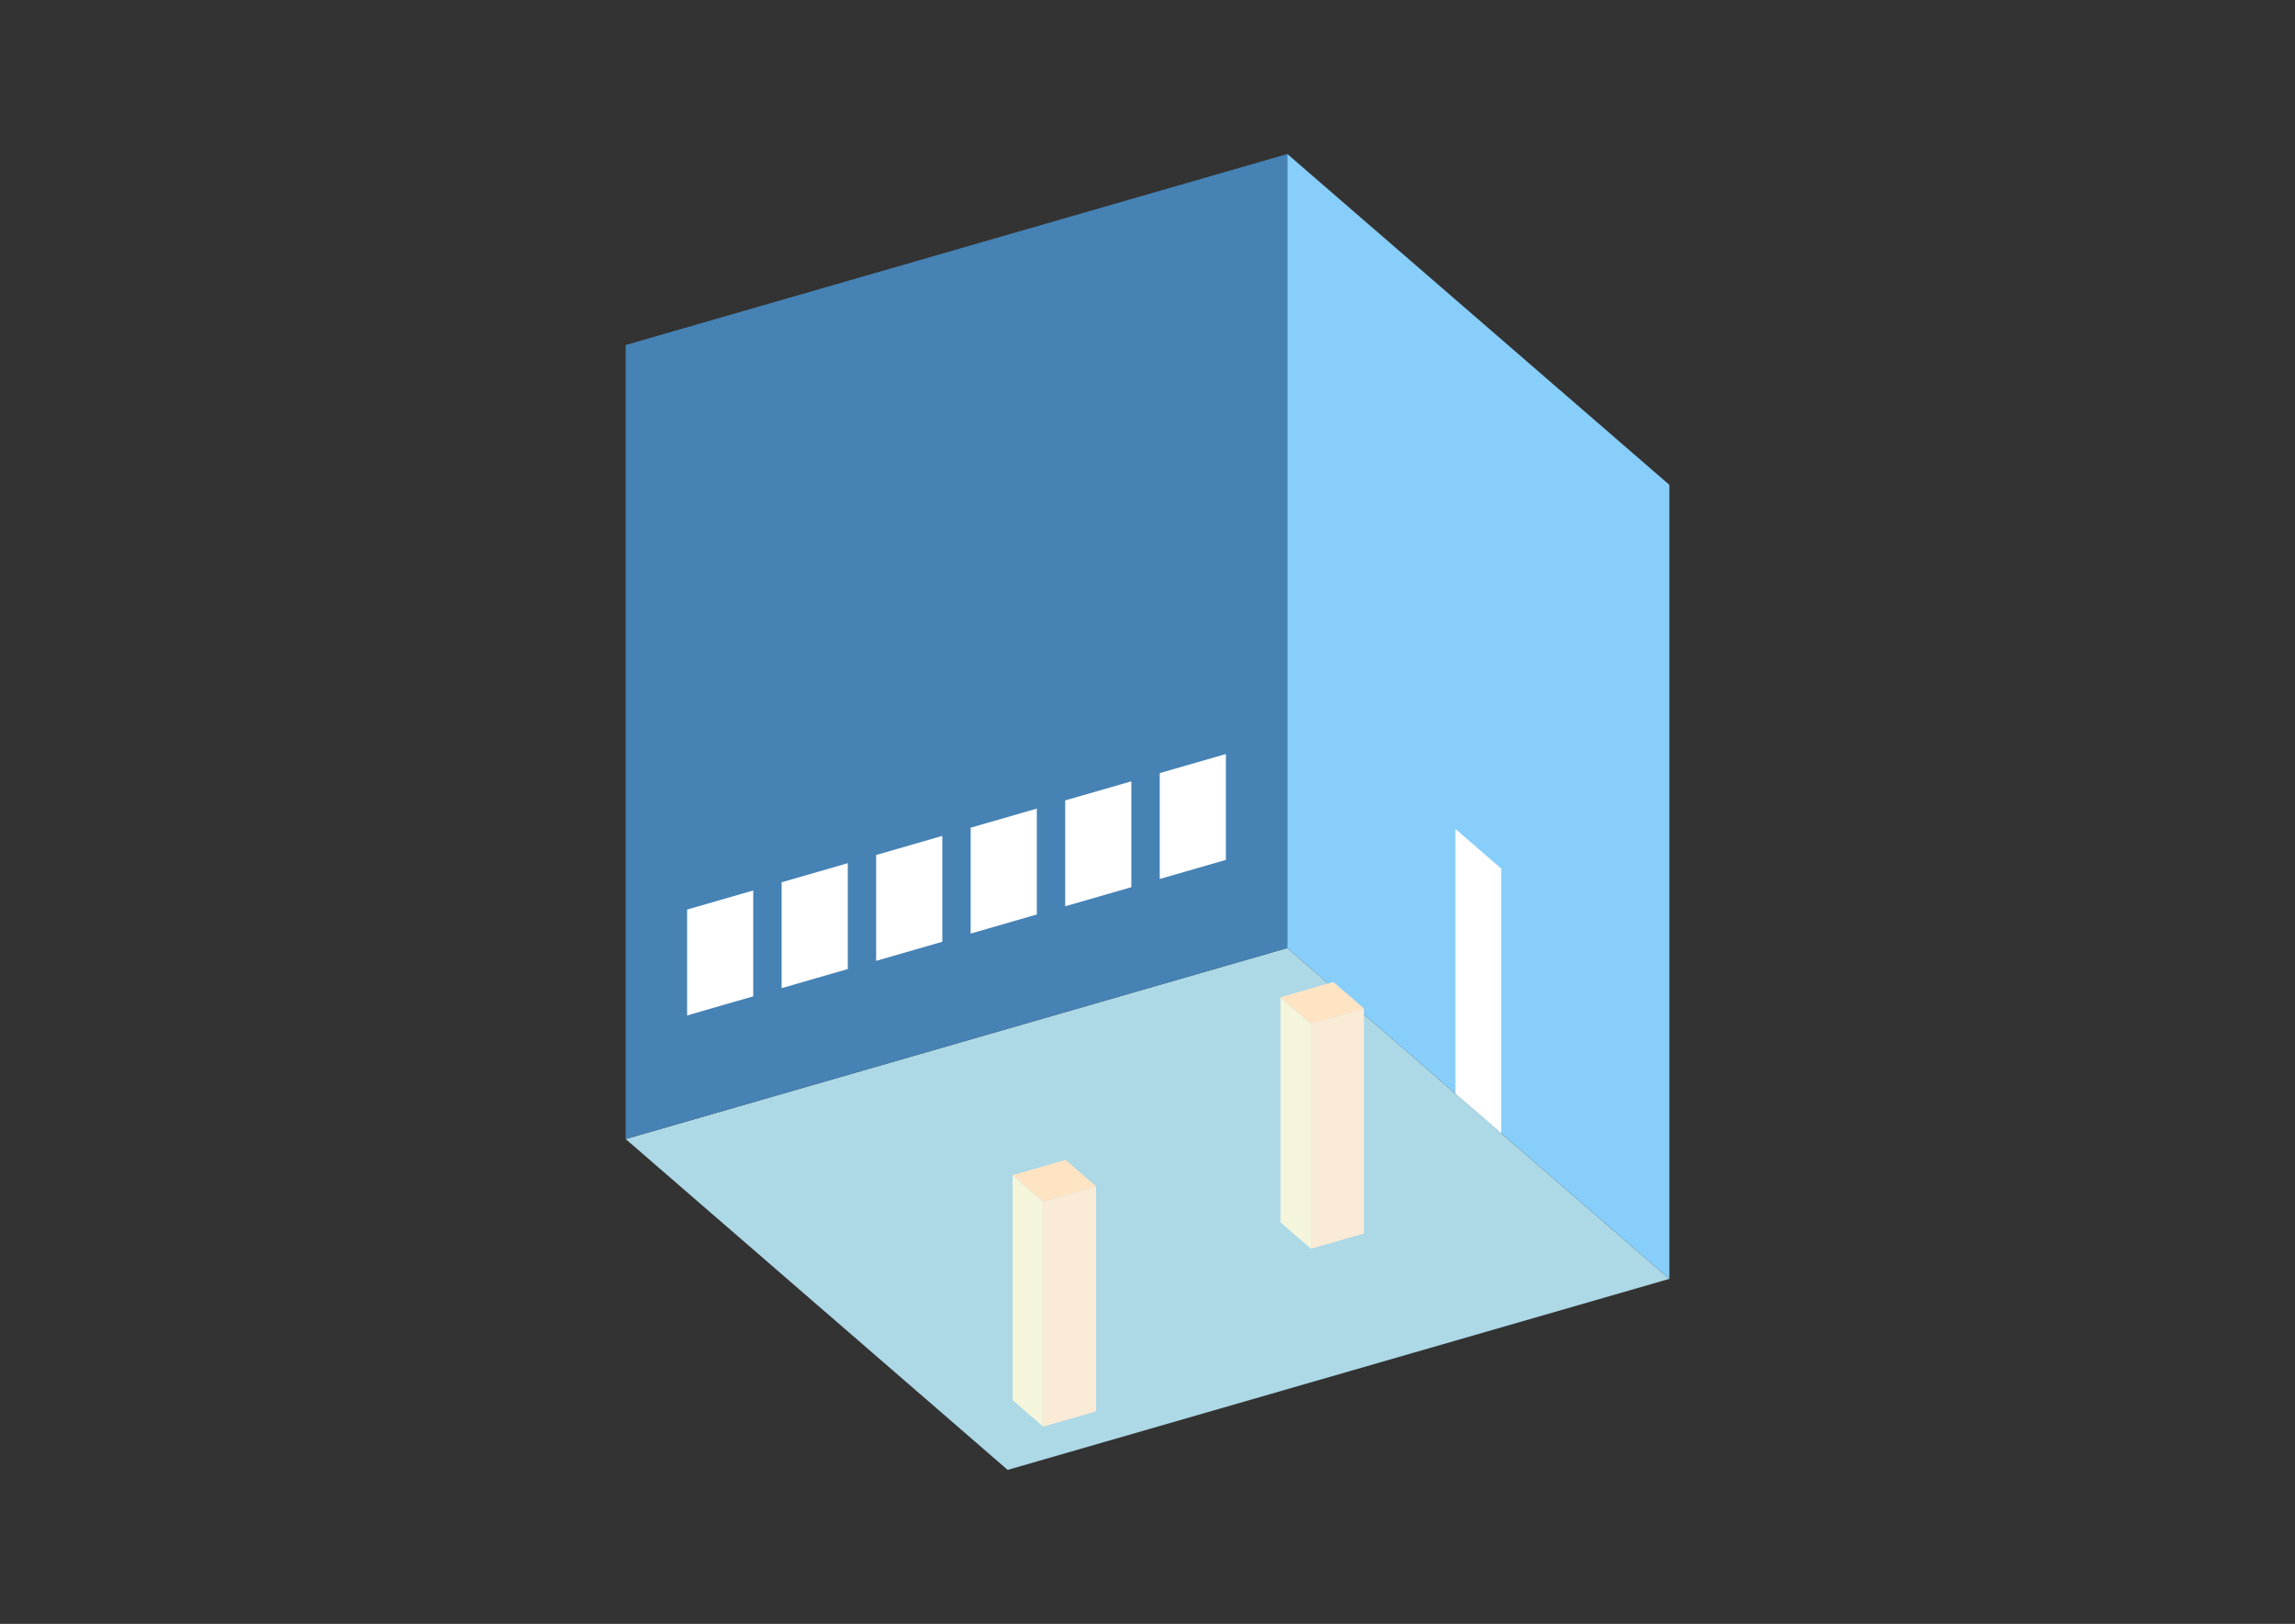<?xml version="1.0" encoding="UTF-8"?>
<svg
  xmlns="http://www.w3.org/2000/svg"
  width="848"
  height="600"
  style="background-color:white"
>
  <rect width="100%" height="100%" fill="#333333" stroke="none"/>
  <polygon fill="lightblue" points="372.334,543.104 231.178,420.86 475.666,350.282 616.822,472.526" />
  <polygon fill="steelblue" points="231.178,420.86 231.178,127.474 475.666,56.896 475.666,350.282" />
  <polygon fill="lightskyblue" points="616.822,472.526 616.822,179.14 475.666,56.896 475.666,350.282" />
  <polygon fill="white" points="554.713,418.739 554.713,320.943 537.775,306.274 537.775,404.069" />
  <polygon fill="white" points="253.881,375.188 253.881,336.07 278.329,329.012 278.329,368.13" />
  <polygon fill="white" points="288.808,365.105 288.808,325.987 313.256,318.93 313.256,358.048" />
  <polygon fill="white" points="323.734,355.023 323.734,315.905 348.183,308.847 348.183,347.965" />
  <polygon fill="white" points="358.661,344.94 358.661,305.822 383.11,298.765 383.11,337.883" />
  <polygon fill="white" points="393.588,334.858 393.588,295.74 418.037,288.682 418.037,327.8" />
  <polygon fill="white" points="428.515,324.775 428.515,285.657 452.964,278.599 452.964,317.718" />
  <polygon fill="antiquewhite" points="484.417,461.393 484.417,378.267 503.976,372.621 503.976,455.747" />
  <polygon fill="beige" points="484.417,461.393 484.417,378.267 473.124,368.487 473.124,451.613" />
  <polygon fill="bisque" points="484.417,378.267 473.124,368.487 492.683,362.841 503.976,372.621" />
  <polygon fill="antiquewhite" points="385.45,527.114 385.45,443.988 405.009,438.341 405.009,521.467" />
  <polygon fill="beige" points="385.45,527.114 385.45,443.988 374.157,434.208 374.157,517.334" />
  <polygon fill="bisque" points="385.45,443.988 374.157,434.208 393.716,428.562 405.009,438.341" />
</svg>
